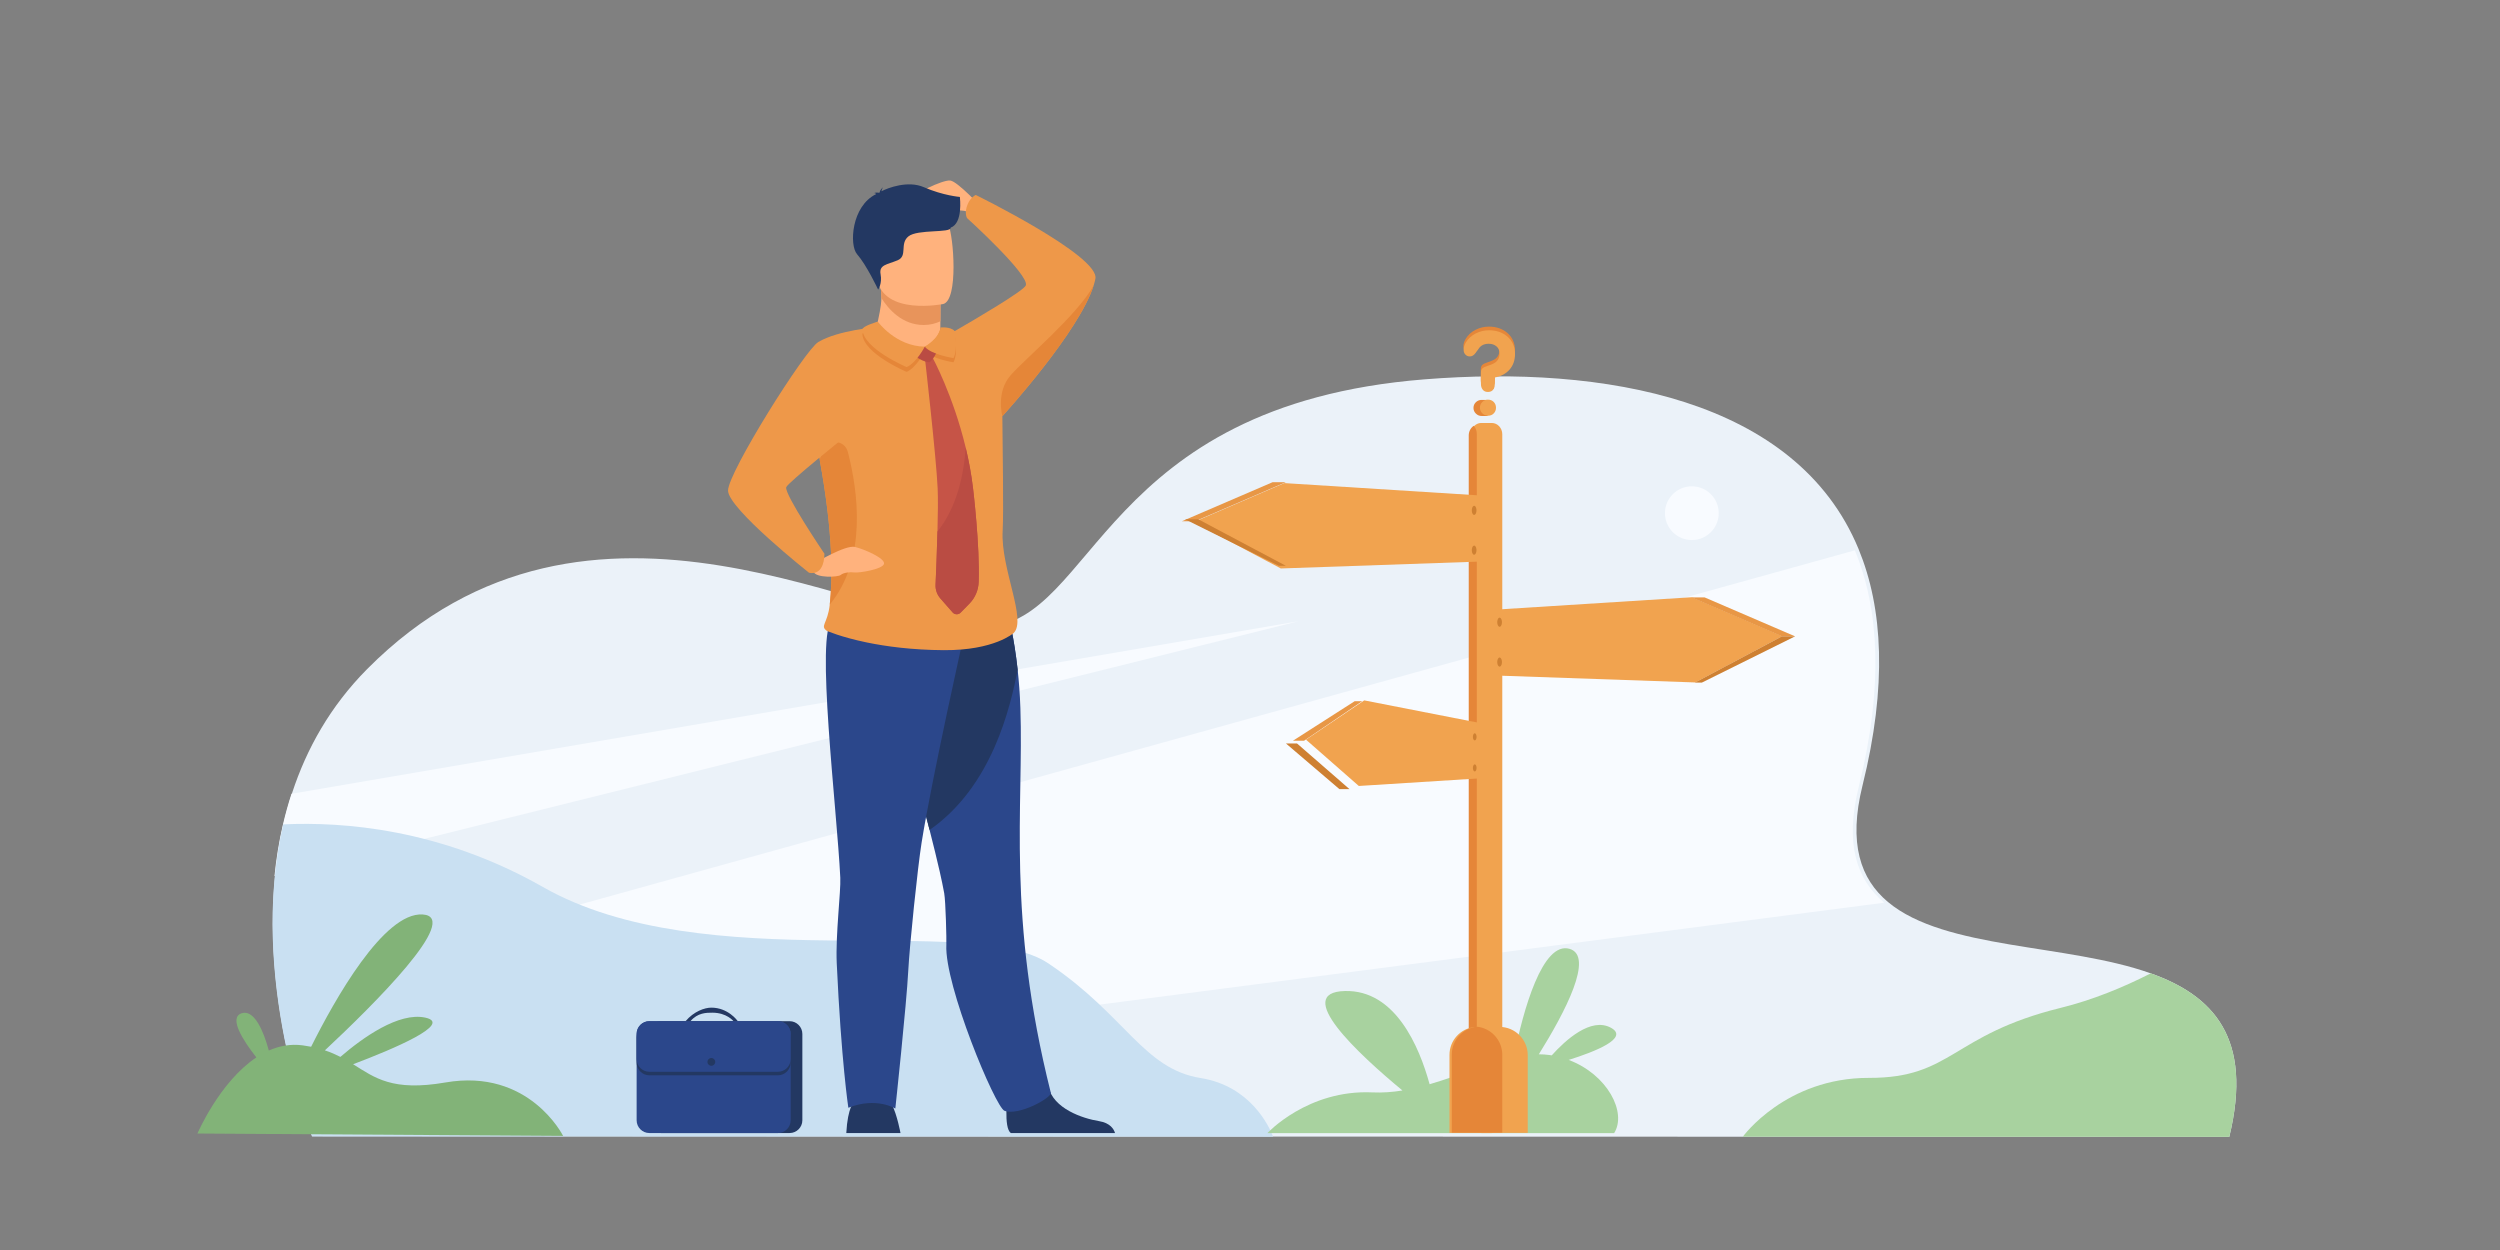 <?xml version="1.0" encoding="UTF-8" standalone="no"?>
<!-- Created with Inkscape (http://www.inkscape.org/) -->

<svg
   xmlns:dc="http://purl.org/dc/elements/1.1/"
   xmlns:cc="http://creativecommons.org/ns#"
   xmlns:rdf="http://www.w3.org/1999/02/22-rdf-syntax-ns#"
   xmlns:svg="http://www.w3.org/2000/svg"
   xmlns="http://www.w3.org/2000/svg"
   xmlns:sodipodi="http://sodipodi.sourceforge.net/DTD/sodipodi-0.dtd"
   xmlns:inkscape="http://www.inkscape.org/namespaces/inkscape"
   version="1.1"
   id="svg2"
   xml:space="preserve"
   width="4266.667"
   height="2133.333"
   viewBox="0 0 4266.667 2133.333"
   sodipodi:docname="3.svg"
   inkscape:version="0.92.5 (2060ec1f9f, 2020-04-08)"><rect x="0" y="0" width="4266.667" height="2133.333" fill="#808080" stroke="none"/><defs
     id="defs6" /><sodipodi:namedview
     pagecolor="#ffffff"
     bordercolor="#666666"
     borderopacity="1"
     objecttolerance="10"
     gridtolerance="10"
     guidetolerance="10"
     inkscape:pageopacity="0"
     inkscape:pageshadow="2"
     inkscape:window-width="1366"
     inkscape:window-height="668"
     id="namedview4"
     showgrid="false"
     inkscape:zoom="0.085312503"
     inkscape:cx="2133.3333"
     inkscape:cy="1066.6666"
     inkscape:window-x="0"
     inkscape:window-y="27"
     inkscape:window-maximized="1"
     inkscape:current-layer="g10" /><g
     id="g10"
     inkscape:groupmode="layer"
     inkscape:label="ink_ext_XXXXXX"
     transform="matrix(1.333,0,0,-1.333,0,2133.333)"><g
       transform="scale(0.177)"
       id="g18"><path
         inkscape:connector-curvature="0"
         id="path20"
         style="fill:#ebf2f9;fill-opacity:1;fill-rule:nonzero;stroke:none"
         d="m 16125.4,818.332 -3513.6,1.071 -2983.61,0.847 -410.94,0.114 -6958.67,2.088 c 0,0 -366.89,907.148 -268.57,1888.088 12.26,122.67 31.81,246.52 60.32,369.87 0.1,0.4 0.15,0.73 0.27,1.07 17.48,75.73 38.33,151.28 62.92,226.27 104.02,317.25 274.92,624.59 541.16,893.27 1614.38,1629.21 3700.58,267.38 4483.42,307.07 782.73,39.74 826.91,1602.98 3165.8,1789.68 1297.3,103.53 2689.9,-138.77 3139.7,-1226.74 177.2,-428.74 208,-988.74 28.9,-1710.64 -104.2,-419.86 -14.8,-676.7 183.9,-843.1 412.8,-345.66 1297.6,-300.97 1900.9,-516.18 449.5,-160.3 742.7,-464.94 568.1,-1182.778" /></g><g
       transform="scale(0.148)"
       id="g22"><path
         inkscape:connector-curvature="0"
         id="path24"
         style="fill:#f8fbff;fill-opacity:1;fill-rule:nonzero;stroke:none"
         d="M 16300,3004.58 4194.61,1431.88 c -109.84,397.82 -166.28,829.85 -137.9,1290.24 L 16046,6052.66 c 211.4,-511.72 248.3,-1180.13 34.5,-2041.78 -124.4,-501.13 -17.7,-807.7 219.5,-1006.3" /></g><g
       transform="scale(0.102)"
       id="g26"><path
         inkscape:connector-curvature="0"
         id="path28"
         style="fill:#f8fbff;fill-opacity:1;fill-rule:nonzero;stroke:none"
         d="M 16300,7892.58 3445.19,4692.62 c 21.24,212.36 55.08,426.78 104.43,640.33 0.18,0.68 0.27,1.27 0.47,1.85 30.26,131.1 66.35,261.9 108.93,391.72 L 16300,7892.58" /></g><g
       transform="scale(0.1)"
       id="g30"><path
         inkscape:connector-curvature="0"
         id="path32"
         style="fill:#c9e0f2;fill-opacity:1;fill-rule:nonzero;stroke:none"
         d="m 16300,1450.54 -12305.9,3.89 c 0,0 -821.24,2030.58 -368.28,3993.01 0.19,0.69 0.28,1.29 0.48,1.89 760.38,35.42 2009.64,-53.98 3324.75,-801.85 2076.84,-1181.03 5486.55,-316.91 6473.45,-979.37 986.8,-662.55 1213.4,-1348.46 1947.3,-1466.41 640.2,-102.77 878.1,-620.54 928.1,-750.96 0.1,-0.1 0.1,-0.1 0.1,-0.2" /></g><g
       transform="scale(0.135)"
       id="g34"><path
         inkscape:connector-curvature="0"
         id="path36"
         style="fill:#f8fbff;fill-opacity:1;fill-rule:nonzero;stroke:none"
         d="m 15790.2,6987.94 c 0,140.76 114.1,254.86 254.9,254.86 140.8,0 254.9,-114.1 254.9,-254.86 0,-140.76 -114.1,-254.87 -254.9,-254.87 -140.8,0 -254.9,114.11 -254.9,254.87" /></g><g
       transform="scale(0.128)"
       id="g38"><path
         inkscape:connector-curvature="0"
         id="path40"
         style="fill:#a8d29f;fill-opacity:1;fill-rule:nonzero;stroke:none"
         d="m 15690.6,1901.24 c 266.5,83.6 609.4,219.56 422.9,321.65 -199.7,109.35 -454.4,-122.69 -592.4,-276.22 -7.1,1.17 -14.3,2.34 -21.6,3.35 -35.3,5.08 -71.1,7.42 -107.3,7.58 263.2,421.86 556.7,983.44 306.7,1054.85 -269.3,76.96 -462.3,-605.91 -557.6,-1084.2 -263.3,-57.13 -546.6,-184.9 -841.7,-270.06 -104.2,379.25 -344.2,944.81 -847.2,932.32 -528.2,-13.11 131.2,-626.98 575.5,-994.91 -99.3,-16.08 -199.6,-23.81 -300.7,-19.13 -645.9,30.05 -1050.5,-407.73 -1050.5,-407.73 h 3468.6 c 130.3,206.52 -67,587.25 -454.7,732.5" /></g><path
       inkscape:connector-curvature="0"
       id="path42"
       style="fill:#ffb27d;fill-opacity:1;fill-rule:nonzero;stroke:none;stroke-width:0.1"
       d="m 1257.15,1334.36 c 0,0 -30.98,33.79 -40.55,34.92 -9.57,1.13 -48.99,-17.76 -51.25,-25.21 -2.25,-7.45 43.37,7.45 45.9,0 2.54,-7.45 5.35,-12.52 18.3,-13.09 12.96,-0.56 24.22,-7.88 24.22,-7.88 l 3.38,11.26" /><path
       inkscape:connector-curvature="0"
       id="path44"
       style="fill:#233862;fill-opacity:1;fill-rule:nonzero;stroke:none;stroke-width:0.1"
       d="m 1294.31,149.74 c -9.84,6.01 -4.24,50.82 -4.24,50.82 0,0 45.86,36.69 52.16,8.6 6.31,-28.09 43.57,-40.7 64.78,-44.14 14.65,-2.37 19.18,-10.48 20.58,-15.28 h -133.28" /><path
       inkscape:connector-curvature="0"
       id="path46"
       style="fill:#2b478b;fill-opacity:1;fill-rule:nonzero;stroke:none;stroke-width:0.1"
       d="m 1286.09,178.22 c -11.75,4.44 -77.19,161.52 -74.46,212.53 0.32,6.05 -0.86,55.68 -2.73,65.96 -1.45,8.01 -3.4,17.35 -5.73,27.7 -3.58,15.76 -8.04,33.9 -13.01,53.37 -13.91,54.69 -31.63,119.718 -43.86,171.485 21.94,49.197 50.05,92.258 75.84,106.962 18.4,-2.245 36.14,-5.645 49.28,-8.488 10.47,-6.147 18.29,-11.412 24.1,-15.9 2.04,-10.2 5.02,-27.216 7.43,-49.128 1.55,-14.336 2.85,-30.779 3.46,-48.761 4.37,-127.6 -17.94,-266.25 38.94,-492.56 1.6,-6.31 -41.06,-30.03 -59.26,-23.17" /><path
       inkscape:connector-curvature="0"
       id="path48"
       style="fill:#233862;fill-opacity:1;fill-rule:nonzero;stroke:none;stroke-width:0.1"
       d="m 1302.95,742.711 c -9.48,-47.442 -32.29,-148.831 -112.79,-204.931 -13.91,54.69 -31.63,119.718 -43.86,171.485 21.94,49.197 50.05,92.258 75.84,106.962 18.4,-2.245 36.14,-5.645 49.28,-8.488 10.47,-6.147 18.29,-11.412 24.1,-15.9 2.04,-10.2 5.02,-27.216 7.43,-49.128" /><path
       inkscape:connector-curvature="0"
       id="path50"
       style="fill:#ffb27d;fill-opacity:1;fill-rule:nonzero;stroke:none;stroke-width:0.1"
       d="m 1203.98,1189.04 -0.04,-7.96 c 0,0 2.16,-24.89 -28.48,-28.52 -30.65,-3.65 -53.87,9.7 -53.04,28.91 2.76,14.87 5.79,25.08 6,37.38 0.07,4.58 -0.24,9.43 -1.09,14.91 l 59.38,1.18 17.5,-2.86 -0.23,-43.04" /><path
       inkscape:connector-curvature="0"
       id="path52"
       style="fill:#e8945b;fill-opacity:1;fill-rule:nonzero;stroke:none;stroke-width:0.1"
       d="m 1204.21,1232.08 -0.23,-43.04 c -6.31,-2.94 -13.43,-4.73 -21.41,-4.73 -27.29,0 -44.93,20.02 -54.15,34.54 0.07,4.58 -0.24,9.43 -1.09,14.91 l 59.38,1.18 17.5,-2.86" /><path
       inkscape:connector-curvature="0"
       id="path54"
       style="fill:#ffb27d;fill-opacity:1;fill-rule:nonzero;stroke:none;stroke-width:0.1"
       d="m 1207.67,1211.17 c 0,0 -76.05,-15.37 -84.89,32.14 -8.84,47.51 -24.61,77.53 23.57,89.35 48.19,11.82 61.03,-4.55 67.83,-19.69 6.81,-15.14 13.05,-96.58 -6.51,-101.8" /><path
       inkscape:connector-curvature="0"
       id="path56"
       style="fill:#233862;fill-opacity:1;fill-rule:nonzero;stroke:none;stroke-width:0.1"
       d="m 1152.91,149.74 c 0,0 -4.15,22.74 -10.74,35.91 -6.58,13.16 -48.46,4.78 -48.46,4.78 0,0 -8.38,-7.18 -10.18,-40.69 h 69.38" /><path
       inkscape:connector-curvature="0"
       id="path58"
       style="fill:#2b478b;fill-opacity:1;fill-rule:nonzero;stroke:none;stroke-width:0.1"
       d="m 1234.99,791.082 c 0,0 -41.69,-185.754 -55.06,-269.602 -5,-31.37 -15.42,-131.88 -17.04,-163.6 -2.24,-43.54 -16.59,-176.79 -16.59,-176.79 0,0 -24.22,15.3 -60.15,1.02 0,0 -9.07,59.73 -14.85,184.83 -1.69,36.68 5.4,91.76 4.54,109.65 -4.23,87.98 -32.34,315.447 -9.99,330.045 22.34,14.597 169.14,-15.553 169.14,-15.553" /><path
       inkscape:connector-curvature="0"
       id="path60"
       style="fill:#233862;fill-opacity:1;fill-rule:nonzero;stroke:none;stroke-width:0.1"
       d="m 1228.97,1348.26 c 0,0 -21.21,1.64 -46.22,12.51 -20.31,8.83 -45.92,-0.89 -54.24,-5.27 0.22,1.34 0.76,3.17 2.03,5 0,0 -3.73,-2.65 -4.29,-6.35 -0.38,-0.28 -0.55,-0.48 -0.45,-0.54 0,0 -4.23,0.77 -6.95,-0.45 0,0 1.9,0.27 2.58,-0.95 0.07,-0.13 0.18,-0.24 0.3,-0.34 -31.67,-15.3 -34.59,-65.36 -24.4,-76.94 12.26,-13.94 26.96,-45.31 26.96,-45.31 0,0 5.37,7.41 3.14,19.67 -2.23,12.26 8.36,12.26 21.74,17.84 13.37,5.57 2.23,21.18 13.93,30.65 11.71,9.48 54.62,3.91 54.07,11.15 15.93,5.8 11.8,37.7 11.8,39.33" /><path
       inkscape:connector-curvature="0"
       id="path62"
       style="fill:#ee9849;fill-opacity:1;fill-rule:nonzero;stroke:none;stroke-width:0.1"
       d="m 1249.27,1350.8 c 0,0 -6.4,-2.6 -10.25,-11.66 -4.92,-11.59 -0.91,-17.91 -0.91,-17.91 0,0 80.49,-73 75.25,-86.29 -2.73,-6.94 -65.09,-43.51 -91,-58.47 -10.66,0.89 -18.9,0.82 -19.17,0.82 l -0.01,-0.02 c 0,0 -17.63,-53.71 -80.75,4.19 -11.09,-16.13 -97.04,-55.74 -82.11,-124.1 3.51,-16.06 6.54,-31.21 9.15,-45.51 17.74,-96.854 16.35,-153.994 12.89,-185.508 -2.69,-24.592 -12.89,-27.067 -3.76,-33.61 0,0 17.75,-7.957 50.96,-14.838 24.69,-5.115 57.91,-9.658 98.73,-9.915 64.94,-0.409 89.51,21.965 89.51,21.965 17.2,16.812 -16.81,82.968 -14.09,130.723 1.4,24.499 -0.13,108.373 -0.38,146.913 0.01,0 0.02,0.01 0.03,0.02 0.01,0.02 0.03,0.03 0.05,0.06 3.12,3.41 98.11,107.93 116.81,167.26 0,0.01 0.02,0.01 0.02,0.02 0.93,3 1.68,5.87 2.21,8.61 5.68,29.2 -153.18,107.25 -153.18,107.25" /><path
       inkscape:connector-curvature="0"
       id="path64"
       style="fill:#e58638;fill-opacity:1;fill-rule:nonzero;stroke:none;stroke-width:0.1"
       d="m 1062.36,826.342 c 3.46,31.514 4.85,88.654 -12.89,185.508 1.21,3.86 2.42,7.56 3.61,11.09 5.38,15.97 28.23,15.17 32.45,-1.14 13.11,-50.68 24.91,-136.829 -23.17,-195.458" /><path
       inkscape:connector-curvature="0"
       id="path66"
       style="fill:#ffb27d;fill-opacity:1;fill-rule:nonzero;stroke:none;stroke-width:0.1"
       d="m 1042.97,879.295 c 0,0 39.48,23.866 51.72,20.84 12.23,-3.025 38.78,-14.563 37.13,-21.617 -1.64,-7.055 -32.48,-11.868 -37.84,-11.038 -5.37,0.83 -14.03,-0.144 -17.55,-3.176 -3.51,-3.033 -31.49,-4.165 -34.9,4.025 -3.42,8.19 1.44,10.966 1.44,10.966" /><path
       inkscape:connector-curvature="0"
       id="path68"
       style="fill:#ee9849;fill-opacity:1;fill-rule:nonzero;stroke:none;stroke-width:0.1"
       d="m 1122.42,1181.47 c 0,0 -48.4,-3.51 -74.69,-18.92 -17.02,-9.98 -115.615,-167.075 -115.615,-190.196 0,-23.124 103.535,-105.148 103.535,-105.148 0,0 19.22,-6.384 19.9,24.219 0,0 -51.65,76.346 -48.93,85.188 1.71,5.554 77.83,66.617 77.83,66.617 l 37.97,138.24" /><path
       inkscape:connector-curvature="0"
       id="path70"
       style="fill:#e58638;fill-opacity:1;fill-rule:nonzero;stroke:none;stroke-width:0.1"
       d="m 1400.22,1234.92 c -18.7,-59.33 -113.69,-163.85 -116.81,-167.26 -0.02,-0.03 -0.04,-0.04 -0.05,-0.06 -0.01,-0.01 -0.03,-0.02 -0.03,-0.02 0,0 0,0.01 -0.01,0.02 -0.27,1.05 -8.11,30.95 10.59,52.33 19.05,21.76 84.75,76.3 106.31,114.99" /><path
       inkscape:connector-curvature="0"
       id="path72"
       style="fill:#e58638;fill-opacity:1;fill-rule:nonzero;stroke:none;stroke-width:0.1"
       d="m 1104.17,1172.52 c -0.2,4.19 19.66,9.99 19.66,9.99 0,0 22.74,-31.52 60.19,-32.07 0,0 -10.67,-20.77 -23.25,-26.15 0,0 -55.36,23.33 -56.6,48.23" /><path
       inkscape:connector-curvature="0"
       id="path74"
       style="fill:#e58638;fill-opacity:1;fill-rule:nonzero;stroke:none;stroke-width:0.1"
       d="m 1184.02,1151.18 c 0,0 19.85,11.76 19.92,24.51 0,0 12.81,1.61 18.41,-4.61 0,0 4.7,-21.85 -1.54,-34.55 0,0 -28.57,4.36 -36.79,14.65" /><path
       inkscape:connector-curvature="0"
       id="path76"
       style="fill:#c65447;fill-opacity:1;fill-rule:nonzero;stroke:none;stroke-width:0.1"
       d="m 1253.01,855.068 c -0.38,-10.297 -4.58,-20.089 -11.79,-27.462 l -11.33,-11.587 c -2.84,-2.912 -7.56,-2.775 -10.24,0.285 l -15.72,17.954 c -4.22,4.814 -6.41,11.072 -6.14,17.464 0.64,14.241 1.79,41.674 2.46,68.13 0.56,21.435 0.82,42.246 0.26,54.868 -1.78,40.3 -16.48,168.34 -16.48,168.34 h 9.68 c 0,0 26.59,-48.61 42.7,-115.8 3.97,-16.54 7.29,-34.192 9.44,-52.54 0,0 8.86,-73.108 7.16,-119.652" /><path
       inkscape:connector-curvature="0"
       id="path78"
       style="fill:#ba4c43;fill-opacity:1;fill-rule:nonzero;stroke:none;stroke-width:0.1"
       d="m 1170.55,1153.07 26.91,6.45 c 0,0 3.52,-0.31 3.42,-4.69 -0.1,-4.38 -7.58,-17.19 -10.89,-18.21 -3.32,-1.03 -25.8,7.58 -19.44,16.45" /><path
       inkscape:connector-curvature="0"
       id="path80"
       style="fill:#ee9849;fill-opacity:1;fill-rule:nonzero;stroke:none;stroke-width:0.1"
       d="m 1104.17,1178.64 c -0.2,4.2 19.66,9.99 19.66,9.99 0,0 22.74,-31.52 60.19,-32.07 0,0 -10.67,-20.77 -23.25,-26.15 0,0 -55.36,23.33 -56.6,48.23" /><path
       inkscape:connector-curvature="0"
       id="path82"
       style="fill:#ee9849;fill-opacity:1;fill-rule:nonzero;stroke:none;stroke-width:0.1"
       d="m 1184.02,1156.56 c 0,0 19.85,11.77 19.92,24.52 0,0 12.81,1.6 18.41,-4.61 0,0 4.7,-21.86 -1.54,-34.55 0,0 -28.57,4.35 -36.79,14.64" /><path
       inkscape:connector-curvature="0"
       id="path84"
       style="fill:#ba4c43;fill-opacity:1;fill-rule:nonzero;stroke:none;stroke-width:0.1"
       d="m 1253.01,855.068 c -0.38,-10.297 -4.58,-20.089 -11.79,-27.462 l -11.33,-11.587 c -2.84,-2.912 -7.56,-2.775 -10.24,0.285 l -15.72,17.954 c -4.22,4.814 -6.41,11.072 -6.14,17.464 0.64,14.241 1.79,41.674 2.46,68.13 25.13,31.377 33.78,73.379 36.16,107.408 3.97,-16.54 7.29,-34.192 9.44,-52.54 0,0 8.86,-73.108 7.16,-119.652" /><path
       inkscape:connector-curvature="0"
       id="path86"
       style="fill:#233862;fill-opacity:1;fill-rule:nonzero;stroke:none;stroke-width:0.1"
       d="M 1010.95,149.74 H 846.37 c -8.976,0 -16.321,7.35 -16.321,16.33 v 110.57 c 0,8.98 7.345,16.32 16.321,16.32 h 164.58 c 8.97,0 16.32,-7.34 16.32,-16.32 V 166.07 c 0,-8.98 -7.35,-16.33 -16.32,-16.33" /><path
       inkscape:connector-curvature="0"
       id="path88"
       style="fill:#2b478b;fill-opacity:1;fill-rule:nonzero;stroke:none;stroke-width:0.1"
       d="M 1012.31,276.64 V 166.06 c 0,-8.98 -7.35,-16.32 -16.324,-16.32 H 831.409 c -8.976,0 -16.321,7.34 -16.321,16.32 v 110.58 c 0,8.98 7.345,16.32 16.321,16.32 h 164.577 c 8.974,0 16.324,-7.34 16.324,-16.32" /><path
       inkscape:connector-curvature="0"
       id="path90"
       style="fill:#233862;fill-opacity:1;fill-rule:nonzero;stroke:none;stroke-width:0.1"
       d="m 877.739,292.96 c 10.529,12.44 24.241,17.34 33.013,17.34 21.46,0 33.439,-16.69 33.889,-17.34 l -5.228,-0.35 c -0.384,0.55 -8.874,11.23 -27.415,11.23 -7.62,0 -18.8,-0.03 -27.98,-10.88 -0.594,-0.7 -6.407,-0.15 -6.279,0" /><path
       inkscape:connector-curvature="0"
       id="path92"
       style="fill:#233862;fill-opacity:1;fill-rule:nonzero;stroke:none;stroke-width:0.1"
       d="m 1012.31,272.11 v -32.14 c 0,-8.98 -7.35,-16.33 -16.324,-16.33 H 831.409 c -8.976,0 -16.321,7.35 -16.321,16.33 v 32.14 c 0,8.97 7.345,16.32 16.321,16.32 h 164.577 c 8.974,0 16.324,-7.35 16.324,-16.32" /><path
       inkscape:connector-curvature="0"
       id="path94"
       style="fill:#2b478b;fill-opacity:1;fill-rule:nonzero;stroke:none;stroke-width:0.1"
       d="M 1012.31,276.64 V 244.5 c 0,-8.98 -7.35,-16.32 -16.324,-16.32 H 831.409 c -8.976,0 -16.321,7.34 -16.321,16.32 v 32.14 c 0,8.98 7.345,16.32 16.321,16.32 h 164.577 c 8.974,0 16.324,-7.34 16.324,-16.32" /><path
       inkscape:connector-curvature="0"
       id="path96"
       style="fill:#233862;fill-opacity:1;fill-rule:nonzero;stroke:none;stroke-width:0.1"
       d="m 905.764,240.82 c 0,2.76 2.233,4.99 4.987,4.99 2.755,0 4.987,-2.23 4.987,-4.99 0,-2.75 -2.232,-4.98 -4.987,-4.98 -2.754,0 -4.987,2.23 -4.987,4.98" /><g
       transform="scale(0.177)"
       id="g98"><path
         inkscape:connector-curvature="0"
         id="path100"
         style="fill:#a8d29f;fill-opacity:1;fill-rule:nonzero;stroke:none"
         d="m 16125.4,818.332 -3513.6,1.071 -4.6,0.847 c 0,0 309.4,426.29 912.2,424.77 602.6,-1.53 595.1,311.18 1384.5,505.91 233.7,57.6 456.1,149.41 653.4,250.18 449.5,-160.3 742.7,-464.94 568.1,-1182.778" /></g><g
       transform="scale(0.118)"
       id="g102"><path
         inkscape:connector-curvature="0"
         id="path104"
         style="fill:#f1a34f;fill-opacity:1;fill-rule:nonzero;stroke:none"
         d="M 16300,8851.3 V 1391.1 c 0,-67.13 -51.2,-122.04 -113.7,-122.04 h -113.9 c -31.1,0 -59.5,13.64 -80,35.68 -20.8,22.12 -33.7,52.8 -33.7,86.36 v 7460.2 c 0,43.83 21.8,82.42 54.3,103.86 17.3,11.55 37.7,18.19 59.4,18.19 h 113.9 c 62.5,0 113.7,-54.86 113.7,-122.05" /></g><g
       transform="scale(0.116)"
       id="g106"><path
         inkscape:connector-curvature="0"
         id="path108"
         style="fill:#e58638;fill-opacity:1;fill-rule:nonzero;stroke:none"
         d="M 16300,9008.9 V 1430.89 c 0,-44.5 -22,-83.76 -55,-105.54 -21.1,22.47 -34.2,53.63 -34.2,87.72 v 7578.06 c 0,44.52 22.1,83.72 55.2,105.49 20.9,-22.39 34,-53.5 34,-87.72" /></g><g
       transform="scale(0.117)"
       id="g110"><path
         inkscape:connector-curvature="0"
         id="path112"
         style="fill:#f1a34f;fill-opacity:1;fill-rule:nonzero;stroke:none"
         d="m 14928.6,6014.48 -637.5,-429.71 578.1,-506.88 1430.8,90.25 v 577.98 l -1371.4,268.36" /></g><g
       transform="scale(0.116)"
       id="g114"><path
         inkscape:connector-curvature="0"
         id="path116"
         style="fill:#ce8032;fill-opacity:1;fill-rule:nonzero;stroke:none"
         d="m 16260.5,5686.76 c -6.6,-17.67 -4.5,-42.29 4.6,-54.98 9.2,-12.7 21.8,-8.66 28.4,9.01 6.5,17.68 4.4,42.31 -4.7,54.99 -9.1,12.69 -21.8,8.66 -28.3,-9.02" /></g><g
       transform="scale(0.116)"
       id="g118"><path
         inkscape:connector-curvature="0"
         id="path120"
         style="fill:#ce8032;fill-opacity:1;fill-rule:nonzero;stroke:none"
         d="m 16260.5,5343.82 c -6.6,-17.69 -4.5,-42.3 4.6,-54.99 9.2,-12.69 21.8,-8.64 28.4,9.02 6.5,17.68 4.4,42.29 -4.7,55 -9.1,12.69 -21.8,8.64 -28.3,-9.03" /></g><g
       transform="scale(0.14)"
       id="g122"><path
         inkscape:connector-curvature="0"
         id="path124"
         style="fill:#f1a34f;fill-opacity:1;fill-rule:nonzero;stroke:none"
         d="m 15471.9,5969.72 828.1,-356.52 -796.3,-422.86 -1905.5,66.19 v 594.8 l 1873.7,118.39" /></g><g
       transform="scale(0.141)"
       id="g126"><path
         inkscape:connector-curvature="0"
         id="path128"
         style="fill:#e89746;fill-opacity:1;fill-rule:nonzero;stroke:none"
         d="m 15358.6,5926 h 119.4 l 822,-353.91 h -119.4 l -822,353.91" /></g><g
       transform="scale(0.141)"
       id="g130"><path
         inkscape:connector-curvature="0"
         id="path132"
         style="fill:#ce8032;fill-opacity:1;fill-rule:nonzero;stroke:none"
         d="m 15390.1,5152.33 h 63.7 l 846.2,419.76 h -119.4 l -790.5,-419.76" /></g><g
       transform="scale(0.118)"
       id="g134"><path
         inkscape:connector-curvature="0"
         id="path136"
         style="fill:#ce8032;fill-opacity:1;fill-rule:nonzero;stroke:none"
         d="m 16291.7,6840.69 c 8.3,-22.3 5.7,-53.36 -5.8,-69.37 -11.6,-16.01 -27.6,-10.91 -35.8,11.38 -8.3,22.3 -5.7,53.36 5.9,69.38 11.5,16.02 27.5,10.91 35.7,-11.39" /></g><g
       transform="scale(0.118)"
       id="g138"><path
         inkscape:connector-curvature="0"
         id="path140"
         style="fill:#ce8032;fill-opacity:1;fill-rule:nonzero;stroke:none"
         d="m 16291.7,6408.05 c 8.3,-22.3 5.7,-53.36 -5.8,-69.38 -11.6,-16.02 -27.6,-10.91 -35.8,11.39 -8.3,22.3 -5.7,53.36 5.9,69.36 11.5,16.03 27.5,10.93 35.7,-11.37" /></g><g
       transform="scale(0.117)"
       id="g142"><path
         inkscape:connector-curvature="0"
         id="path144"
         style="fill:#f1a34f;fill-opacity:1;fill-rule:nonzero;stroke:none"
         d="m 14054,8392.19 -992.6,-427.37 954.4,-506.88 2284.2,79.36 v 712.97 l -2246,141.92" /></g><g
       transform="scale(0.101)"
       id="g146"><path
         inkscape:connector-curvature="0"
         id="path148"
         style="fill:#e89746;fill-opacity:1;fill-rule:nonzero;stroke:none"
         d="m 16300,9733.37 h -167.2 l -1151.2,-495.66 h 167.2 l 1151.2,495.66" /></g><g
       transform="scale(0.101)"
       id="g150"><path
         inkscape:connector-curvature="0"
         id="path152"
         style="fill:#ce8032;fill-opacity:1;fill-rule:nonzero;stroke:none"
         d="m 16300,8673.35 h -89.4 l -1188.2,589.49 h 167.6 l 1110,-589.49" /></g><g
       transform="scale(0.116)"
       id="g154"><path
         inkscape:connector-curvature="0"
         id="path156"
         style="fill:#ce8032;fill-opacity:1;fill-rule:nonzero;stroke:none"
         d="m 16249.3,8193.07 c -8.3,-22.65 -5.6,-54.21 6.1,-70.48 11.6,-16.27 27.8,-11.08 36.3,11.56 8.3,22.66 5.7,54.22 -6,70.48 -11.7,16.27 -27.9,11.09 -36.4,-11.56" /></g><g
       transform="scale(0.116)"
       id="g158"><path
         inkscape:connector-curvature="0"
         id="path160"
         style="fill:#ce8032;fill-opacity:1;fill-rule:nonzero;stroke:none"
         d="m 16249.3,7753.56 c -8.3,-22.66 -5.6,-54.21 6.1,-70.47 11.6,-16.28 27.8,-11.09 36.3,11.55 8.3,22.66 5.7,54.22 -6,70.48 -11.7,16.26 -27.9,11.09 -36.4,-11.56" /></g><g
       transform="scale(0.107)"
       id="g162"><path
         inkscape:connector-curvature="0"
         id="path164"
         style="fill:#e89746;fill-opacity:1;fill-rule:nonzero;stroke:none"
         d="m 16300,6567 h -90.1 l -739.3,-473.34 h 133.3 L 16300,6567" /></g><g
       transform="scale(0.106)"
       id="g166"><path
         inkscape:connector-curvature="0"
         id="path168"
         style="fill:#ce8032;fill-opacity:1;fill-rule:nonzero;stroke:none"
         d="m 16300,5566.51 h -121.9 l -645.7,551.48 h 133.8 l 633.8,-551.48" /></g><g
       transform="scale(0.12)"
       id="g170"><path
         inkscape:connector-curvature="0"
         id="path172"
         style="fill:#f1a34f;fill-opacity:1;fill-rule:nonzero;stroke:none"
         d="m 16300,2078.66 v -829.02 h -835 v 832.28 c 0,154.47 117.2,281.4 267.5,296.93 10.2,1 20.5,1.58 31,1.58 h 234.8 c 166.7,0 301.7,-135.11 301.7,-301.77" /></g><g
       transform="scale(0.118)"
       id="g174"><path
         inkscape:connector-curvature="0"
         id="path176"
         style="fill:#e58638;fill-opacity:1;fill-rule:nonzero;stroke:none"
         d="m 16300,2117.25 v -844.41 h -547.9 v 847.73 c 0,157.34 119.4,286.63 272.5,302.44 154.8,-15.98 275.4,-146.8 275.4,-305.76" /></g><g
       transform="scale(0.117)"
       id="g178"><path
         inkscape:connector-curvature="0"
         id="path180"
         style="fill:#e58638;fill-opacity:1;fill-rule:nonzero;stroke:none"
         d="m 16278.9,9272.83 v 29.57 h -75.4 l 0.1,-0.48 c -20.6,-1.97 -38.4,-10.25 -53.4,-24.9 -17.4,-16.93 -26.1,-37.77 -26.1,-62.53 0,-23.96 8.9,-44.59 26.7,-61.92 17.7,-17.33 38.5,-26 62.5,-26 h 65.6 v 29.56 c 14,16.14 21.1,35.57 21.1,58.36 0,22.78 -7.1,42.2 -21.1,58.34" /></g><g
       transform="scale(0.119)"
       id="g182"><path
         inkscape:connector-curvature="0"
         id="path184"
         style="fill:#e58638;fill-opacity:1;fill-rule:nonzero;stroke:none"
         d="m 16216.8,9867.45 c -53,44.81 -118.9,67.24 -198,67.24 -50.6,0 -98.6,-11.62 -144.3,-34.84 -45.6,-23.23 -81.1,-56.06 -106.4,-98.42 -15.5,-26.11 -23.2,-52.18 -23.2,-78.26 0,-20.39 6.3,-37.3 18.9,-50.75 12.7,-13.45 28.8,-20.17 48.4,-20.17 h 64.8 c 0,0 -0.8,24.31 -0.9,40.95 l 44.8,60.53 c 23.7,23.63 55.1,35.46 94.2,35.46 33.4,0 61.4,-9.17 83.8,-27.51 22.4,-18.34 33.6,-44.23 33.6,-77.64 0,-38.32 -11.8,-68.07 -35.5,-89.25 -17.1,-15.5 -46.5,-29.78 -88,-42.8 -31,-9.79 -51.6,-19.77 -61.8,-29.96 -10.2,-10.2 -15.2,-25.49 -15.2,-45.86 v -122.26 c 0,-24.46 6.5,-44.83 19.5,-61.14 13.1,-16.31 31.4,-24.45 55,-24.45 h 64.8 v 37.04 c 3,5.8 5.5,12.05 7.4,19.2 3.3,13.02 4.9,46.46 4.9,100.27 66.9,13.04 119.6,41.76 158.4,86.19 38.6,44.43 58,100.45 58,168.13 0,77.43 -27.7,140.19 -83.2,188.3" /></g><g
       transform="scale(0.119)"
       id="g186"><path
         inkscape:connector-curvature="0"
         id="path188"
         style="fill:#f1a34f;fill-opacity:1;fill-rule:nonzero;stroke:none"
         d="m 16095.4,9062.34 c 0,-24.36 -8.1,-44.86 -24.3,-61.5 -16.3,-16.63 -36.5,-24.96 -61,-24.96 -23.5,0 -44,8.52 -61.4,25.57 -17.5,17.05 -26.3,37.32 -26.3,60.89 0,24.36 8.6,44.85 25.6,61.49 17.1,16.64 37.8,24.98 62.1,24.98 24.5,0 44.7,-8.34 61,-24.98 16.2,-16.64 24.3,-37.13 24.3,-61.49 z m 204.6,578.49 c 0,-67.41 -19.3,-123.21 -57.8,-167.46 -38.6,-44.26 -91.2,-72.87 -157.7,-85.85 0,-53.6 -1.7,-86.91 -4.9,-99.88 -9.7,-37.35 -33.7,-56.01 -71.9,-56.01 -23.5,0 -41.8,8.1 -54.8,24.35 -13,16.24 -19.5,36.53 -19.5,60.89 v 121.79 c 0,20.28 5.1,35.51 15.3,45.67 10.1,10.15 30.6,20.09 61.4,29.84 41.5,12.97 70.7,27.19 87.7,42.63 23.6,21.1 35.4,50.73 35.4,88.89 0,33.29 -11.2,59.07 -33.5,77.34 -22.3,18.27 -50.2,27.41 -83.4,27.41 -39,0 -70.3,-11.79 -93.9,-35.33 l -48.6,-65.76 c -17.1,-23.56 -37,-35.32 -59.7,-35.32 -19.5,0 -35.5,6.7 -48.1,20.09 -12.6,13.4 -18.9,30.25 -18.9,50.55 0,25.98 7.8,51.94 23.1,77.95 25.2,42.19 60.5,74.9 106,98.04 45.5,23.12 93.3,34.69 143.8,34.69 78.7,0 144.5,-22.34 197.2,-66.97 55.2,-47.92 82.8,-110.43 82.8,-187.55" /></g><path
       inkscape:connector-curvature="0"
       id="path190"
       style="fill:#82b378;fill-opacity:1;fill-rule:nonzero;stroke:none;stroke-width:0.1"
       d="m 252.789,149.13 468.162,-3.06 c 0,0 -43.289,87.03 -150.709,68.41 -67.797,-11.75 -90.253,5.97 -118.149,23.35 51.649,19.55 128.163,51.84 92.546,59.65 -33.988,7.46 -80.322,-25.65 -108.848,-50.25 -5.968,3.06 -12.471,5.92 -19.835,8.37 61.058,57.03 175.971,170.73 125.212,173.98 -49.8,3.17 -112.824,-109.32 -142.811,-169.35 -3.453,0.69 -7.076,1.29 -10.891,1.79 -15.536,2.06 -30.028,-0.76 -43.316,-6.64 -6.616,24.91 -18.842,53.4 -35.09,47.59 -16.401,-5.85 2.142,-34.72 19.163,-56.41 -47.155,-31.34 -75.434,-97.43 -75.434,-97.43" /></g></svg>